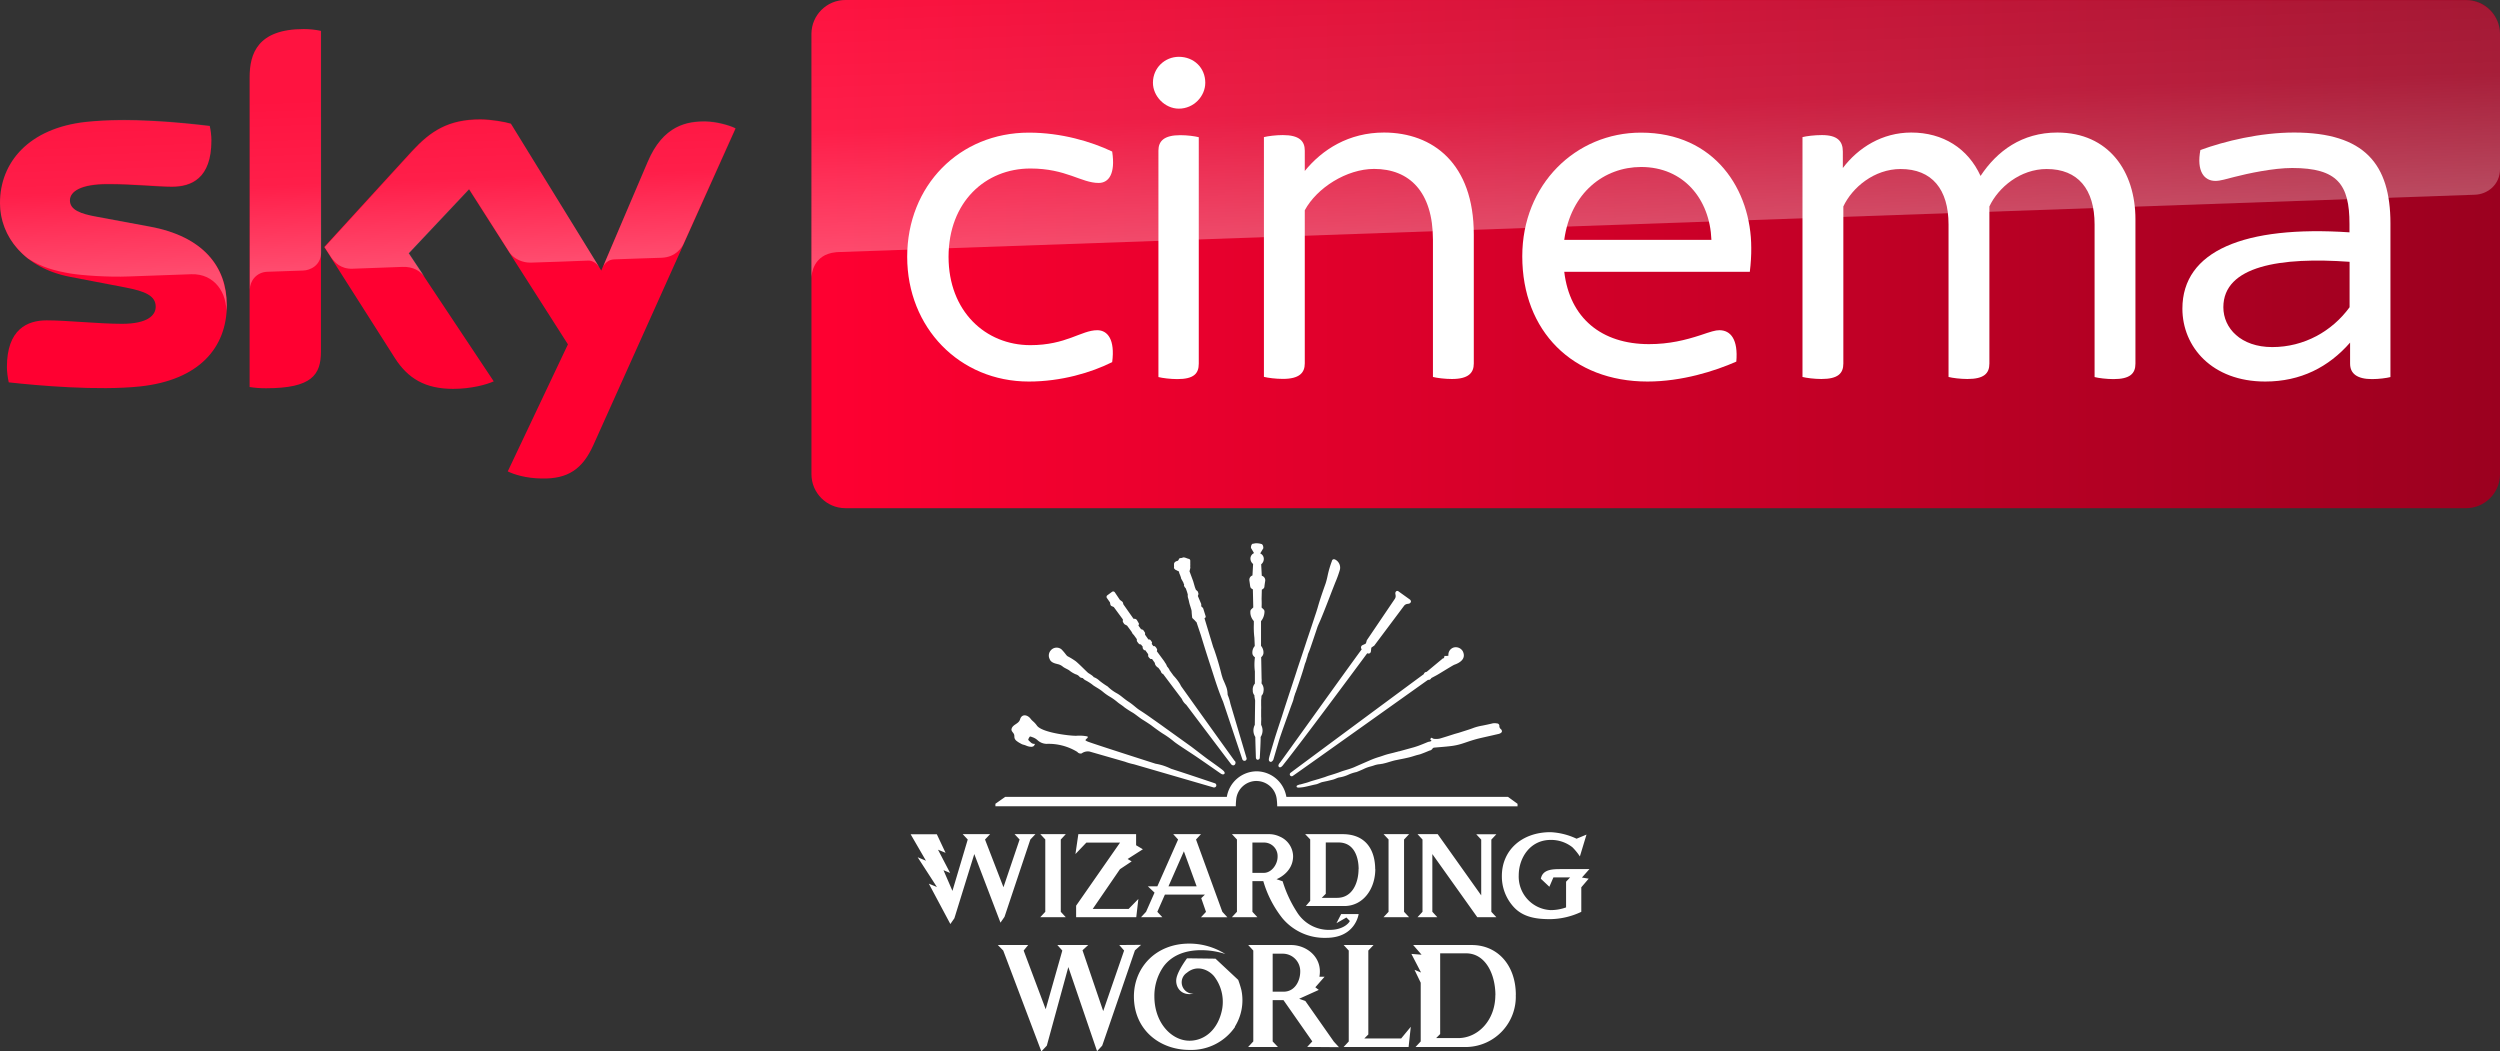 <svg enable-background="new 0 0 2459.8 500" version="1.1" viewBox="0 0 2459.8 1034.5" xml:space="preserve" xmlns="http://www.w3.org/2000/svg">

<rect x="0" y="0" width="2459.8" height="1034.5" fill="#333333" stroke="none"/>

<g transform="translate(-15.1,-164.9)">
	<path d="m238.3 464.7c0 43-28 74.2-85.2 80.4-41.2 4.4-101-0.8-129.4-4-1-4.6-1.8-10.4-1.8-15 0-37.4 20.2-46 39.2-46 19.8 0 51 3.4 74 3.4 25.6 0 33.2-8.6 33.2-16.8 0-10.8-10.2-15.2-30-19l-54.2-10.4c-45-8.6-69-39.6-69-72.6 0-40 28.4-73.6 84.4-79.8 42.2-4.6 93.8 0.6 122 4 1 4.8 1.6 9.4 1.6 14.4 0 37.4-19.8 45.4-38.8 45.4-14.6 0-37.2-2.6-63.2-2.6-26.4 0-37.2 7.2-37.2 16 0 9.4 10.4 13.2 26.8 16.2l51.6 9.6c53.2 9.6 76 39.8 76 76.8m92.6 46c0 23-9 36.2-54 36.2-6 0-11.2-0.4-16.2-1.2v-304.8c0-23.2 7.8-47.4 53.2-47.4 5.8 0 11.6 0.6 17 1.8zm183.8 118c6 3 18 6.8 33.2 7 26.2 0.6 40.4-9.4 51-32.8l140-311.6c-5.8-3-18.6-6.6-29-6.8-18-0.4-42.2 3.2-57.6 40l-45.6 106.6-89-144.6c-5.8-1.8-19.8-4.2-30-4.2-31.6 0-49 11.6-67.2 31.2l-86.4 94.4 69.6 109.4c12.8 20 29.8 30.2 57.2 30.2 18 0 33-4.2 40-7.4l-83.8-126 59.4-63 97.4 152.6z" fill="#ff0031"/>
	
		<linearGradient id="b" x1="-625.21" x2="-403.69" y1="653.82" y2="653.82" gradientTransform="matrix(7.5,0,0,-7.5,5502.6,5318.6)" gradientUnits="userSpaceOnUse">
		<stop stop-color="#FF0031" offset="0"/>
		<stop stop-color="#9B001F" offset="1"/>
	</linearGradient>
	<path d="m2441.7 164.9h-1594.8c-18.4 0-33.4 15-33.4 33.4v433.2c0 18.4 15 33.4 33.4 33.4h1594.6c18.4 0 33.4-15 33.4-33.4v-433.4c-0.2-18.4-14.8-33.2-33.2-33.2" fill="url(#b)"/>
	
		<linearGradient id="c" x1="-735.16" x2="-730.71" y1="1190.1" y2="1190.1" gradientTransform="matrix(-1.316,-37.678,-37.678,1.316,44252,-28837)" gradientUnits="userSpaceOnUse">
		<stop stop-color="#fff" offset="0"/>
		<stop stop-color="#fff" stop-opacity=".4" offset=".5"/>
		<stop stop-color="#fff" stop-opacity=".25" offset="1"/>
	</linearGradient>
	<path d="m260.9 240.9v209c0-8.4 6.4-17.2 17.2-17.6 7.6-0.2 28.8-1 35.2-1.2 7-0.2 17.6-5 17.8-17.8v-218c-5.4-1.2-11.2-1.8-17-1.8-45.4 0.2-53.2 24.2-53.2 47.4m160 72.8-86.4 94.4 7 10.8c3 4 8.8 10.8 20.4 10.4 4.2-0.2 45.8-1.6 49.2-1.8 10.8-0.4 17.6 4.2 21.8 9.8l-15.4-23.2 59.4-63 39.8 62.6c7.2 9.4 18 9.6 20.4 9.6 2 0 54.4-1.8 56.6-2 3.6-0.2 7.8 1.8 11 6.4l-86.6-140.8c-5.8-1.8-19.8-4.2-30-4.2-31.6-0.2-49 11.2-67.2 31m-321.4-29c-56 6.2-84.4 39.6-84.4 79.8 0 20.6 9.4 40.4 27.4 54.6 13.6 9 27.6 12.4 41.4 14.8 11.4 2 38 3.8 57.8 3 6.2-0.2 51.8-1.8 61.6-2.2 23.2-0.8 35.6 19 34.4 38.8v-1c0.2-2.6 0.4-5.2 0.4-7.8 0-37-22.8-67.2-75.8-77l-51.6-9.6c-16.6-2.8-26.8-6.8-26.8-16.2 0-8.8 11-16.2 37.2-16.2 26 0 48.6 2.6 63.2 2.6 19 0 38.8-8 38.8-45.4 0-5-0.6-9.6-1.6-14.4-20.2-2.4-52.6-5.8-84.8-5.8-12.6 0.2-25.2 0.8-37.2 2m552.6 39.8-44.2 104.2c0-0.2 2.8-8.2 11.4-8.6 0 0 43.6-1.6 46.8-1.6 14.2-0.6 19.8-10.2 21.4-13.4l51.2-114.2c-5.8-3-18.6-6.6-29-6.8h-2.2c-17.8 0.2-40.6 5-55.4 40.4" enable-background="new    " fill="url(#c)" opacity=".3"/>
	
		<linearGradient id="a" x1="-721.24" x2="-716.8" y1="1180.7" y2="1180.7" gradientTransform="matrix(-1.956,-56.026,-56.026,1.956,66385,-42326)" gradientUnits="userSpaceOnUse">
		<stop stop-color="#fff" offset="0"/>
		<stop stop-color="#fff" stop-opacity=".4" offset=".5"/>
		<stop stop-color="#fff" stop-opacity=".25" offset="1"/>
	</linearGradient>
	<path d="m846.9 164.9c-18.4 0-33.4 15-33.4 33.4v240.6-0.2c0-3.6 1.4-23.4 24-25.6 0 0 1.2-0.2 3.2-0.2 98.6-3.4 1609.4-56.4 1609.4-56.4 12.6-0.4 24.8-9.8 24.8-25.4v-132.6c0-18.4-15-33.4-33.4-33.4z" enable-background="new    " fill="url(#a)" opacity=".3" Googl="true"/>
	<g fill="#fff">
		<path d="m907.7 417.6c0-70.2 51.5-122.2 119.7-122.2 31.9 0 61.4 8.8 82 18.6 3.4 22.1-3.5 30.9-13.3 30.9-17.2 0-31.9-14.2-67.2-14.2-44.2 0-80.5 32.9-80.5 86.9 0 53.5 36.3 86.9 80.5 86.9 35.3 0 50.1-14.7 65.8-14.7 10.3 0 17.6 9.3 14.7 31.4-20.6 10.3-50.1 19.1-82 19.1-68.2 0-119.7-53-119.7-122.7"/>
		<path d="m2116.2 380.8v141.9c0 9.8-5.4 15.2-21.6 15.2-6.9 0-14.7-1-18.6-2v-150.2c0-34.4-16.2-54.5-47.1-54.5-26 0-47.6 18.1-56.4 36.8v154.6c0 9.8-5.4 15.2-21.6 15.2-6.9 0-14.7-1-18.6-2v-150.1c0-34.4-16.2-54.5-47.1-54.5-26 0-47.6 18.1-56.4 36.8v154.6c0 9.8-5.4 15.2-21.6 15.2-6.8 0-14.7-1-18.6-2v-236c3.9-1 11.8-2 19.1-2 15.2 0 20.6 5.9 20.6 16.2v16.2c15.2-20.1 38.8-34.9 67.3-34.9 31.4 0 55.9 15.7 68.2 42.7 16.2-24.5 40.7-42.7 75.6-42.7 50.3 0.1 76.8 37.9 76.8 85.5"/>
		<path d="m1736.8 432.3h-182.6c5.4 45.7 36.8 71.2 83.4 71.2 20.1 0 35.8-4 50.6-8.8 10.3-3.5 14.7-4.9 18.6-4.9 11.3 0 18.6 9.3 16.7 30.9-21.1 9.3-53.5 19.6-87.4 19.6-73.6 0-123.2-49.5-123.2-123.2 0-70.7 52.6-121.7 116.8-121.7 72.7 0 108.5 56.4 108.5 113.4 0.1 6.9-0.4 15.2-1.4 23.5m-182.6-31.4h144.8c-1.5-40.2-27.5-71.7-69.2-71.7-36.3 0.1-69.2 25.1-75.6 71.7"/>
		<path d="m1465.2 395.5v127.1c0 9.3-5.4 15.2-21.6 15.2-6.8 0-14.7-1-18.6-2v-135c0-47.1-23.1-69.7-57.9-69.7-27 0-56.4 18.7-68.2 40.7v150.7c0 9.3-5.4 15.2-21.6 15.2-6.9 0-14.7-1-18.6-2v-235.9c3.9-1 11.8-2 18.6-2 16.2 0 21.6 5.9 21.6 15.2v20.1c17.2-21.1 43.2-37.8 78-37.8 48.1 0.1 88.3 30.5 88.3 100.2"/>
		<path d="m2367.1 384.7v151.2c-3.9 1-11.3 2-18.1 2-14.7 0-21.6-5.4-21.6-15.2v-20.7c-21.1 24.1-48.6 38.3-83.5 38.3-52.5 0-81.5-34.3-81.5-71.7 0-56.9 60.9-82 164.4-75.1v-8.3c0-38.8-11.8-55-56.4-55-18.6 0-43.7 5.4-56.9 8.8-7.9 2-13.8 3.9-18.6 3.9-11.3 0-18.7-9.8-14.8-30.4 24.1-8.8 58.9-17.2 92.3-17.2 69.2 0.1 94.7 31 94.7 89.4m-40.2 82.5v-44.7c-67.7-4.9-124.2 3.9-124.2 44.7 0 20.6 17.2 39.2 48.1 39.2 31.4 0 58.9-15.6 76.1-39.2"/>
		<path d="m1149.5 246.3c0-14.7 11.8-25.5 25.5-25.5 14.8 0 26 10.8 26 25.5 0 13.3-11.3 25.5-26 25.5-13.7 0-25.5-12.2-25.5-25.5m5.4 289.6v-222.8c0-9.3 5.4-15.2 21.6-15.2 6.9 0 14.2 1 18.1 2v222.8c0 9.8-4.9 15.2-21.1 15.2-6.8 0-14.6-1-18.6-2"/>
	</g>
</g>
<path d="m1215 748.98a17464 17464 0 0 1-53.014-74.022 17.909 17.909 0 0 0-1.469-2.738 47.651 47.651 0 0 0-5.877-7.427l-3.974-5.48v-0.237a14.733 14.733 0 0 0-2.184-3.139l-0.277-0.357a10.485 10.485 0 0 0-1.867-3.533 19.338 19.338 0 0 0-1.746-2.661l-6.355-8.615 0.357-1.469a7.547 7.547 0 0 0-2.498-3.58h-1.309l-1.589-2.184 0.317-1.112a2.264 2.264 0 0 0-0.277-0.875 18.109 18.109 0 0 0-1.072-1.546 2.024 2.024 0 0 0-1.232-0.795h-0.992l-3.296-4.725v-1.827a25.375 25.375 0 0 0-1.987-2.939l-1.984-0.678-2.581-3.573c0.317-0.594 0.755-1.549 0.397-2.144l-1.827-3.176a3.019 3.019 0 0 0-2.742-1.312h-0.634l-10.008-14.259-0.317-1.346a2.701 2.701 0 0 0-0.955-1.433l-2.144-1.586-5.002-7.467a2.064 2.064 0 0 0-1.269-0.795 2.344 2.344 0 0 0-1.433 0.357l-4.685 3.456a1.947 1.947 0 0 0-0.357 2.661l2.979 4.248 0.434 2.144a2.104 2.104 0 0 0 1.272 1.549l2.067 0.915 8.932 12.148v1.312a1.67 1.67 0 0 0 0 0.992 10.125 10.125 0 0 0 1.389 2.224l0.518 0.437 2.224 1.152 4.248 5.757 0.995 1.746v0.24l1.509 1.626 2.858 3.974v0.952a2.384 2.384 0 0 0 0.434 1.549 22.159 22.159 0 0 0 1.469 1.903 2.858 2.858 0 0 0 1.352 0.758h0.755l1.903 2.421-0.274 0.952a9.61 9.61 0 0 0 1.506 2.304h1.152l2.862 3.974v1.984a7.704 7.704 0 0 0 2.341 2.701h1.469l2.822 3.97v0.715a6.037 6.037 0 0 0 1.109 2.104 7.941 7.941 0 0 0 2.344 1.947l2.304 3.139a4.328 4.328 0 0 0 1.746 2.738h0.434l10.408 13.858 8.181 10.843a14.336 14.336 0 0 0 4.288 5.717c7.226 9.61 42.966 56.985 44.078 58.337a2.939 2.939 0 0 0 2.224 1.309 1.827 1.827 0 0 0 1.389-0.594 2.818 2.818 0 0 0 0-3.974m349.01 106.63h-28.511c-7.944 0-15.885 0.518-18.586 7.149-0.277 0.675-0.715 2.304-0.715 2.304l8.418 7.941 3.974-9.213h16.439l-3.974 4.207v25.298a44.556 44.556 0 0 1-15.127 2.661 32.959 32.959 0 0 1-31.453-34.231c0-16.877 11-34.829 31.453-34.829a33.874 33.874 0 0 1 21.361 7.229 56.35 56.35 0 0 1 7.346 9.016l6.512-21.485-9.767 4.051a67.507 67.507 0 0 0-25.612-6.435c-28.194 0-47.892 17.712-47.892 43.087a44.396 44.396 0 0 0 11.915 30.815c9.57 10.285 23.308 11.677 35.463 11.677a73.384 73.384 0 0 0 30.775-7.189v-24.143l7.266-8.498-6.632-1.112zm-565.6-34.388 4.962 5.283-15.882 46.937-18.149-46.937 5.002-5.283h-26.961l4.962 5.283-15.05 50.55-8.816-20.37 6.512 2.698-11.911-22.874 7.463 3.099-8.615-18.266h-25.772l15.09 26.046-8.181-3.453 18.944 29.305-7.944-3.296 21.168 39.711 3.97-5.677 19.578-63.179 25.772 67.507 3.97-5.717 25.412-76.085 5.009-5.283zm338.54 34.351c0-9.61-3.219-26.17-19.859-26.17h-12.469v50.51l-3.97 3.974h15.094c15.404 0 21.124-15.371 21.124-28.394m16.479 0c0 19.615-11.915 36.455-30.498 36.455h-37.844l4.288-5.086v-60.478l-4.962-5.162h36.732c24.737 0 32.164 17.832 32.164 34.508m-175.68 16.837-12.549-34.468-15.17 34.468zm30.26 30.458h-26.013l4.965-5.319-4.685-13.501 3.653-3.536h-39.393l-7.467 16.957 4.965 5.323h-21.007l4.962-5.323 8.338-18.864-6.552-6.194h9.333l20.41-46.062-4.805-5.283h27.322l-4.885 5.283 25.893 71.12zm259.71-76.443 4.965-5.279h-19.855l4.922 5.279v54.881l-42.81-60.24h-19.852l4.885 5.283v71.12l-4.926 5.323h19.535l-4.922-5.363v-56.781l44.239 62.144h18.783l-4.965-5.319zm-223.85 32.725c7.507 0 13.541-8.221 13.541-15.885a13.304 13.304 0 0 0-13.424-13.942h-11.354v29.863zm93.279 40.542s-3.055 23.392-32.007 23.392a53.966 53.966 0 0 1-43.006-19.301 106.66 106.66 0 0 1-18.783-36.495h-10.719v30.18l4.922 5.323h-25.131l5.002-5.363v-71.08l-4.925-5.283h36.655a24.5 24.5 0 0 1 10.442 2.421 21.445 21.445 0 0 1 13.067 19.221c0 16.559-16.322 22.674-16.322 22.674l6.037 2.067a120.4 120.4 0 0 0 14.095 30.337 36.892 36.892 0 0 0 32.167 17.474c12.232 0 18.386-5.72 19.855-8.736l-3.373-3.456-9.771 5.6 4.608-8.976zm-218.96-67.707v-10.919h-56.834l-2.858 19.578 10.722-11.24h33.159l-43.204 62.034v11.354h59.172l2.064-17.945-9.611 9.807h-35.303l26.804-39.116 11.517-7.664-3.974-2.381 15.013-9.57zm268.6-10.919h-25.095l4.882 5.203v71.2l-4.962 5.323h25.178l-4.965-5.323v-71.12zm-337.78 0h-25.058l4.885 5.203v71.2l-4.965 5.323h25.138l-4.925-5.323v-71.12zm52.617 109.08 4.765 5.443-20.57 59.566-20.37-59.846 5.637-5.162h-30.381l4.885 5.443-16.362 57.736-21.678-57.736 4.448-5.443h-29.863l5.319 5.443 37.527 99.277 5.363-5.72 21.164-77.318 28.274 82.797 5.042-5.44c6.952-19.855 32.207-93.757 32.207-93.757l6.077-5.443zm286.31-339.68-11.634-8.338a1.746 1.746 0 0 0-2.184 0 2.581 2.581 0 0 0-0.835 2.381l0.237 1.549a4.842 4.842 0 0 1-0.791 3.533l-27.639 40.863v0.277l-0.715 2.424-0.558 0.634-2.858 1.312a2.505 2.505 0 0 0-1.469 2.144 2.461 2.461 0 0 0 0.317 1.389l0.357 0.554c-24.143 33.042-79.421 110.52-80.533 111.67-1.112 1.155-2.184 3.299-0.594 4.251 1.586 0.955 3.533-1.746 3.533-1.746 19.855-24.978 71.203-94.314 83.034-110.28l0.634 0.2a2.505 2.505 0 0 0 1.433 0 2.421 2.421 0 0 0 1.549-2.067l0.357-3.176a0.952 0.952 0 0 1 0.394-0.715l2.067-1.433h0.237l29.546-39.47a4.885 4.885 0 0 1 3.139-1.87l1.506-0.234a2.738 2.738 0 0 0 2.027-1.589 1.786 1.786 0 0 0-0.598-2.104m-138.43 158.88 0.434 0.277a1.987 1.987 0 0 0 1.549 0 4.448 4.448 0 0 0 2.067-2.939c0.675-2.264 1.626-5.48 2.621-8.936 0.835-2.738 1.666-5.6 2.461-8.298 2.184-7.27 8.615-24.661 11.911-34.034 1.272-3.373 2.104-5.6 2.224-6.034l0.357-1.312a30.655 30.655 0 0 1 1.352-4.565c0-0.598 0.514-1.469 0.912-2.545 2.104-6.034 6.475-18.583 8.615-26.407a16.322 16.322 0 0 1 0.798-2.341 14.893 14.893 0 0 0 0.872-2.541 19.101 19.101 0 0 1 0.634-2.147 23.352 23.352 0 0 0 0.915-3.296 8.221 8.221 0 0 1 0.518-1.429c0.434-0.992 1.069-2.501 1.984-5.122 0.915-2.621 3.733-10.919 5.48-16.162 0.915-2.778 1.589-4.805 1.71-5.082 0.117-0.277 0.397-0.955 0.835-1.987 0.751-1.67 1.827-3.97 3.216-7.427 2.381-5.717 6.829-17.154 10.008-25.492l3.216-8.181a111.87 111.87 0 0 0 4.525-12.469 8.936 8.936 0 0 0-4.882-10.285c-2.067-0.558-2.541 0.518-2.939 1.389v0.2a98.325 98.325 0 0 0-4.291 14.733 73.384 73.384 0 0 1-1.903 7.346c-4.371 12.228-6.118 17.748-7.944 24.183-0.755 2.421-1.55 5.002-2.581 7.941-1.549 4.845-4.608 13.978-7.941 23.826-3.974 12.389-8.458 25.258-9.968 30.14-1.509 4.885-9.333 28.157-14.536 44.636a1838.3 1838.3 0 0 0-6.351 19.341c-0.995 3.172-5.082 16.837-5.997 20.213-0.594 2.341-0.952 3.97 0.317 4.802m-208.99-95.784a11.517 11.517 0 0 1 5.44 2.541c1.549 1.349 5.203 2.701 6.672 3.974a25.335 25.335 0 0 0 6.034 3.573 7.069 7.069 0 0 1 3.733 2.421c0.715 1.035 3.139 1.269 3.139 1.269a21.722 21.722 0 0 0 2.104 1.87 47.651 47.651 0 0 1 7.266 4.485c1.629 1.63 6.672 3.974 10.325 7.029a48.727 48.727 0 0 0 7.744 5.4 55.596 55.596 0 0 1 6.912 5.042c1.823 1.549 4.722 3.219 6.512 4.849a93.717 93.717 0 0 0 8.495 5.476c2.979 1.87 6.712 5.042 9.096 6.512 2.381 1.469 7.583 4.768 9.53 6.278 1.943 1.509 8.458 6.355 11.911 8.382a91.336 91.336 0 0 1 9.771 7.066c2.898 2.421 11.554 7.941 19.338 13.103 7.784 5.162 24.58 16.997 26.848 18.506 2.261 1.509 3.453 0.434 3.65 0 0.2-0.434 0.478-1.312-1.229-2.938-1.71-1.63-10.606-7.944-14.416-10.642-3.813-2.701-14.576-11.12-17.394-13.183l-26.17-18.784c-4.288-3.139-10.165-7.229-13.304-9.45a260.89 260.89 0 0 0-10.96-7.427c-3.653-2.304-5.957-5.042-11.08-8.382-5.122-3.336-7.226-5.994-11.911-8.495a40.505 40.505 0 0 1-8.579-6.475 74.098 74.098 0 0 1-7.941-5.56 15.885 15.885 0 0 0-5.8-3.613c-0.397-1.112-3.97-3.216-5.162-3.974-1.189-0.751-8.973-8.893-12.546-11.711a65.403 65.403 0 0 0-7.944-4.845c-1.389-0.955-2.264-2.979-5.997-6.792a7.547 7.547 0 0 0-10.719 1.269 7.624 7.624 0 0 0-0.875 8.341c1.152 3.339 5.203 4.291 7.386 4.809m379.64-5.643-16.162 13.424a3.373 3.373 0 0 0-1.827 0.634 4.368 4.368 0 0 0-0.995 1.63c-5.122 3.693-117.31 86.688-131.04 97.013a1.903 1.903 0 0 0-0.477 2.505 1.867 1.867 0 0 0 2.701 0.554c15.05-10.485 126.48-89.907 133.07-94.552a2.858 2.858 0 0 0 3.176-1.71l5.283-2.818c1.827-0.952 14.653-8.973 17.231-10.245 6.158-2.104 11.915-6.194 8.502-13.264a7.941 7.941 0 0 0-9.173-3.693 7.426 7.426 0 0 0-4.965 7.944 8.221 8.221 0 0 1-3.573 0.234l-0.477 0.321v0.634a2.541 2.541 0 0 1-0.952 1.589m11.12 74.259c-4.769 1.55-9.731 3.139-14.616 4.568a16.282 16.282 0 0 1-5.042 0.317h-0.434a3.296 3.296 0 0 1-1.433-0.518l-0.875-0.397-0.715-0.237-0.992 1.589 0.518 0.514h0.237l0.317 0.357 0.04 0.795-0.594 0.277-1.589 0.437c-0.715 0-1.469 0.397-2.224 0.675l-3.974 1.629-3.967 1.55c-1.433 0.514-2.979 1.032-4.845 1.586l-14.416 3.974c-0.634 0-1.312 0.317-1.987 0.474l-1.349 0.317-2.024 0.558-3.733 0.912a67.27 67.27 0 0 0-7.069 2.104c-1.389 0.477-2.782 0.955-4.328 1.393a80.851 80.851 0 0 0-9.096 3.453l-1.586 0.678-8.221 3.573-5.203 2.304a75.848 75.848 0 0 1-7.346 2.501c-1.947 0.594-3.97 1.192-5.837 1.903-3.613 1.392-7.427 2.545-11.237 3.696-2.027 0.594-3.974 1.509-5.957 2.024l-3.974 1.269c-2.658 0.758-5.4 1.549-7.941 2.304l-2.341 0.835a37.166 37.166 0 0 1-3.656 1.072l-3.97 1.112c-1.509 0.357-0.795 0-2.024 0.477-1.232 0.477-2.184 0.715-2.027 1.827 0 0.477 0.558 0.912 2.144 0.912a45.825 45.825 0 0 0 4.608-0.474c4.207-0.755 7.941-1.87 12.549-2.782 1.827-0.397 4.368-1.867 6.114-2.224l5.042-1.069 4.729-1.155c2.381-0.514 4.288-1.706 6.351-2.224a33.593 33.593 0 0 0 9.216-2.698 38.362 38.362 0 0 1 8.218-2.701l2.184-0.875 1.035-0.434 3.373-1.469a35.383 35.383 0 0 1 7.069-2.661c1.112-0.277 2.264-0.634 3.336-0.992a22.199 22.199 0 0 1 5.637-1.269 15.885 15.885 0 0 0 1.987-0.321h0.357a67.507 67.507 0 0 0 7.186-1.903c2.187-0.638 4.448-1.352 6.912-1.83l2.898-0.594c2.979-0.558 6.077-1.192 9.093-1.907a74.109 74.109 0 0 0 5.082-1.429l2.738-0.835 1.67-0.434a22.874 22.874 0 0 0 2.701-0.758 159.23 159.23 0 0 0 8.539-3.413h0.317a4.685 4.685 0 0 0 2.538-1.75c0.558-1.032 1.312-1.112 2.705-1.229l4.168-0.357c3.974-0.321 7.944-0.634 11.914-1.152a57.382 57.382 0 0 0 9.093-1.907c2.264-0.675 4.568-1.469 6.792-2.224a147.94 147.94 0 0 1 8.458-2.621c3.73-1.035 11.911-2.778 15.448-3.613l6.712-1.549c1.349-0.317 3.256-1.349 3.095-2.661a2.858 2.858 0 0 0-1.072-2.064 3.693 3.693 0 0 1-1.429-3.336 2.541 2.541 0 0 0-1.87-2.224h-0.514a11.237 11.237 0 0 0-4.608 0c-1.823 0.518-7.941 1.786-9.767 2.144a51.862 51.862 0 0 0-8.535 2.184c-3.456 1.352-7.113 2.464-10.646 3.573l-3.97 1.272zm-432.57 5.203a7.664 7.664 0 0 0 0.992 1.232 22.874 22.874 0 0 0 4.528 2.975 9.173 9.173 0 0 0 3.216 1.312 16.282 16.282 0 0 1 2.064 0.715 15.528 15.528 0 0 0 3.376 1.072h0.558a4.488 4.488 0 0 0 3.533-0.477 4.368 4.368 0 0 0 1.269-2.064c0-0.478-1.863 0.397-3.97-1.55-0.394-0.397-2.538-2.264-2.581-2.701a7.467 7.467 0 0 1 1.75-3.216 9.49 9.49 0 0 1 2.064 0.598 14.215 14.215 0 0 1 5.443 3.139 13.501 13.501 0 0 0 8.772 3.53 54.163 54.163 0 0 1 30.301 7.944 3.974 3.974 0 0 0 3.974 1.509h0.197a10.325 10.325 0 0 1 7.941-1.87l34.668 9.971a58.257 58.257 0 0 0 8.856 2.538l78.43 22.797h0.594a2.104 2.104 0 0 0 1.903-1.192 2.144 2.144 0 0 0 0-1.786 1.987 1.987 0 0 0-1.309-1.152c-4.882-1.589-21.879-7.427-43.043-14.259a61.276 61.276 0 0 0-7.947-3.212 56.788 56.788 0 0 0-7.303-1.75c-41.22-13.184-64.254-20.727-66.796-21.799-2.538-1.072-2.184-1.469-2.184-1.509s0.875-1.152 1.269-1.429c0.401-0.281 0.995-0.715 0.955-1.312v-0.594l-0.474-0.24a39.156 39.156 0 0 0-10.919-0.594c-7.627 0-33.757-3.296-38.562-10.008a22.597 22.597 0 0 0-3.533-3.97 17.868 17.868 0 0 1-2.701-2.778c-2.979-3.974-8.695-5.243-10.405 0.715-1.469 4.608-7.226 4.725-8.338 9.29-0.518 2.067 1.429 3.259 2.304 5.006 0.872 1.746 0 3.613 1.152 5.042m157.45-166.78a21.562 21.562 0 0 1 2.341 1.112l1.549 0.791v0.478a8.261 8.261 0 0 0 0.795 2.424 32.047 32.047 0 0 1 1.192 3.413v0.437l2.221 3.974 0.438 1.389 0.281 0.197h0.234a1.509 1.509 0 0 0-0.354 0.992 5.002 5.002 0 0 0 1.706 3.019 48.763 48.763 0 0 1 2.104 6.355 7.941 7.941 0 0 0 0.401 3.733 29.108 29.108 0 0 1 0.751 2.939 34.748 34.748 0 0 0 1.192 4.408l0.835 2.698a13.978 13.978 0 0 1 0.594 2.464c0 0.317 0 1.626 0.477 5.994a1.746 1.746 0 0 0 0.594 1.192l1.549 1.469a12.706 12.706 0 0 1 1.035 1.112 4.765 4.765 0 0 0 1.109 1.035l4.251 12.666c2.538 8.378 5.56 18.065 8.615 27.439 0.955 2.898 1.87 5.797 2.822 8.699 3.139 9.848 6.391 20.052 10.485 29.502l18.94 56.667a2.264 2.264 0 0 0 2.818 1.429l0.434-0.237a2.184 2.184 0 0 0 0.875-2.461l-15.878-53.452a42.809 42.809 0 0 0-2.104-7.266l-0.361-0.835-0.277-0.992a22.557 22.557 0 0 0-1.192-7.069 146.01 146.01 0 0 0-3.453-8.181l-1.232-3.97a263.57 263.57 0 0 0-6.311-21.919 77.394 77.394 0 0 0-1.987-5.48l-8.582-28.394a1.67 1.67 0 0 0 1.035-0.835 1.706 1.706 0 0 0 0-1.469l-2.264-7.226a1.549 1.549 0 0 0-0.514-0.795l-1.352-1.232-0.077-0.755v-1.586l-3.339-7.944 0.477-1.429a1.987 1.987 0 0 0 0-1.269l-0.397-1.312a1.903 1.903 0 0 0-0.715-0.952l-1.309-1.192-0.955-2.505-1.703-5.877-3.616-9.767c0.992-3.573 0.835-3.97 0.755-4.408a5.323 5.323 0 0 1 0-1.349 12.232 12.232 0 0 0 0-1.67v-2.939a1.827 1.827 0 0 0-1.112-1.746l-1.67-0.478-1.746-0.675-1.429-0.357a1.706 1.706 0 0 0-0.992 0l-1.746 0.558c-1.63 0-2.505 0.554-2.545 1.349a5.917 5.917 0 0 1-0.912 1.309l-1.827 0.598c-0.434 0.237-1.786 1.069-1.947 2.184a17.591 17.591 0 0 0 0 3.256 2.104 2.104 0 0 0 1.152 2.581m73.865 16.756c0 1.469 1.586 2.384 2.498 2.822l0.401 17.752-1.907 1.827a2.979 2.979 0 0 0-0.955 2.064v1.63a13.103 13.103 0 0 0 3.176 7.664l0.24 0.277v3.099a83.392 83.392 0 0 0 0.554 13.3l0.357 8.141a9.57 9.57 0 0 0-2.224 7.944 5.48 5.48 0 0 0 2.344 3.055v0.518a53.014 53.014 0 0 0 0 13.501v11.915a8.976 8.976 0 0 0-2.064 6.829 6.752 6.752 0 0 0 1.586 4.685c0 1.71 0.437 3.416 0.715 5.042v1.035l-0.317 23.074a11.915 11.915 0 0 0 0.518 11.911c0 4.328 0.554 20.253 0.554 20.41 0 0.16 0.321 1.947 1.67 1.947a2.104 2.104 0 0 0 2.184-2.224c0.317-5.677 0.952-16.796 0.795-20.136a11.674 11.674 0 0 0 0.514-11.911v-3.139a40.028 40.028 0 0 0 0-5.276v-6.238a45.785 45.785 0 0 0 0-4.685v-5.042q0.24-2.147 0.357-4.291a6.912 6.912 0 0 0 1.947-4.408 9.293 9.293 0 0 0-1.867-7.664v-1.349a18.703 18.703 0 0 0 0-3.653l-0.397-20.89a5.877 5.877 0 0 0 2.184-3.493 9.767 9.767 0 0 0-2.341-7.624v-24.303a15.21 15.21 0 0 0 3.413-9.57 2.818 2.818 0 0 0-0.952-2.067l-1.903-1.827a83.669 83.669 0 0 0 0-8.415l0.234-9.136c0.915-0.434 2.424-1.389 2.545-2.858 0-0.634 0.317-2.701 0.755-5.6a4.608 4.608 0 0 0-3.339-5.203l-0.594-11.277a6.752 6.752 0 0 0 2.541-6.037 5.917 5.917 0 0 0-3.493-4.685l3.059-5.082v-0.244c0-0.357 0-3.533-1.987-3.97a18.623 18.623 0 0 0-4.291-0.671h-0.558a9.133 9.133 0 0 0-2.621 0.357h-0.715c-2.064 0.558-1.984 3.733-1.984 3.974v0.234l3.015 5.086a5.997 5.997 0 0 0-3.493 4.685 6.829 6.829 0 0 0 2.581 6.037l-0.634 11.277a4.528 4.528 0 0 0-3.019 5.042c0.434 2.979 0.715 4.965 0.755 5.6m6.274 191.61a20.092 20.092 0 0 1 19.855 17.708 60.481 60.481 0 0 1 0.474 7.186h236.48v-2.461l-9.41-6.829h-218.05a29.943 29.943 0 0 0-29.342-25.138 29.943 29.943 0 0 0-29.229 25.138h-218.05l-9.65 6.789v2.464h236.52a65.917 65.917 0 0 1 0.434-7.189 20.092 20.092 0 0 1 19.855-17.712zm235.04 210.86c0-20.65-9.65-41.3-28.908-41.3h-25.455v79.421l-3.97 3.974h21.682c19.458 0 36.575-17.474 36.575-42.335m20.092-0.434a49.441 49.441 0 0 1-47.374 51.505h-51.224l5.079-5.443v-57.78l-6.114-12.706 6.431 2.661-9.49-18.306 10.048 0.791-8.298-9.53h57.539c25.576 0 43.484 19.855 43.484 49.204m-112.86 42.766h-36.258l3.974-3.97v-82.56l5.122-5.44h-29.386l5.002 5.443v89.466l-5.042 5.403h63.934l2.144-19.855zm-99.277-65.881a17.234 17.234 0 0 0-16.403-17.551h-10.719v37.366h10.839c10.719 0 16.282-10.205 16.282-19.855m6.829 74.222 5.042-5.443-28.35-40.582h-10.646v40.622l5.163 5.443h-29.306l5.082-5.443v-89.426l-5.002-5.443h42.252c15.327 0 31.252 12.312 27.796 31.176h5.122s-8.893 10.085-9.133 10.442l3.416 2.541-19.338 8.736 6.077 2.147 28.073 40.028 5.002 5.44zm-71.043-19.578a52.22 52.22 0 0 1-44.673 22.517c-29.506 0-54.764-19.855-54.764-52.577 0-28.551 21.685-52.22 54.764-52.023a66.037 66.037 0 0 1 35.303 10.325c-9.928-3.693-43.922-10.285-60.718 11.914a50.433 50.433 0 0 0-9.216 29.623c0 26.367 17.117 43.681 34.552 43.681 14.693 0 28.194-10.682 32.124-31.012a41.1 41.1 0 0 0-7.941-32.404c-4.962-6.037-16.596-11.914-26.724-3.456a11.2 11.2 0 0 0 6.471 20.61c-12.866 2.581-18.266-7.386-16.756-15.21 1.509-7.821 10.405-19.615 10.405-19.615l27.993 0.357 22.36 20.887a94.708 94.708 0 0 1 3.176 10.205 49.281 49.281 0 0 1-6.395 35.74" fill="#fff" stroke-width="3.971"/></svg>
